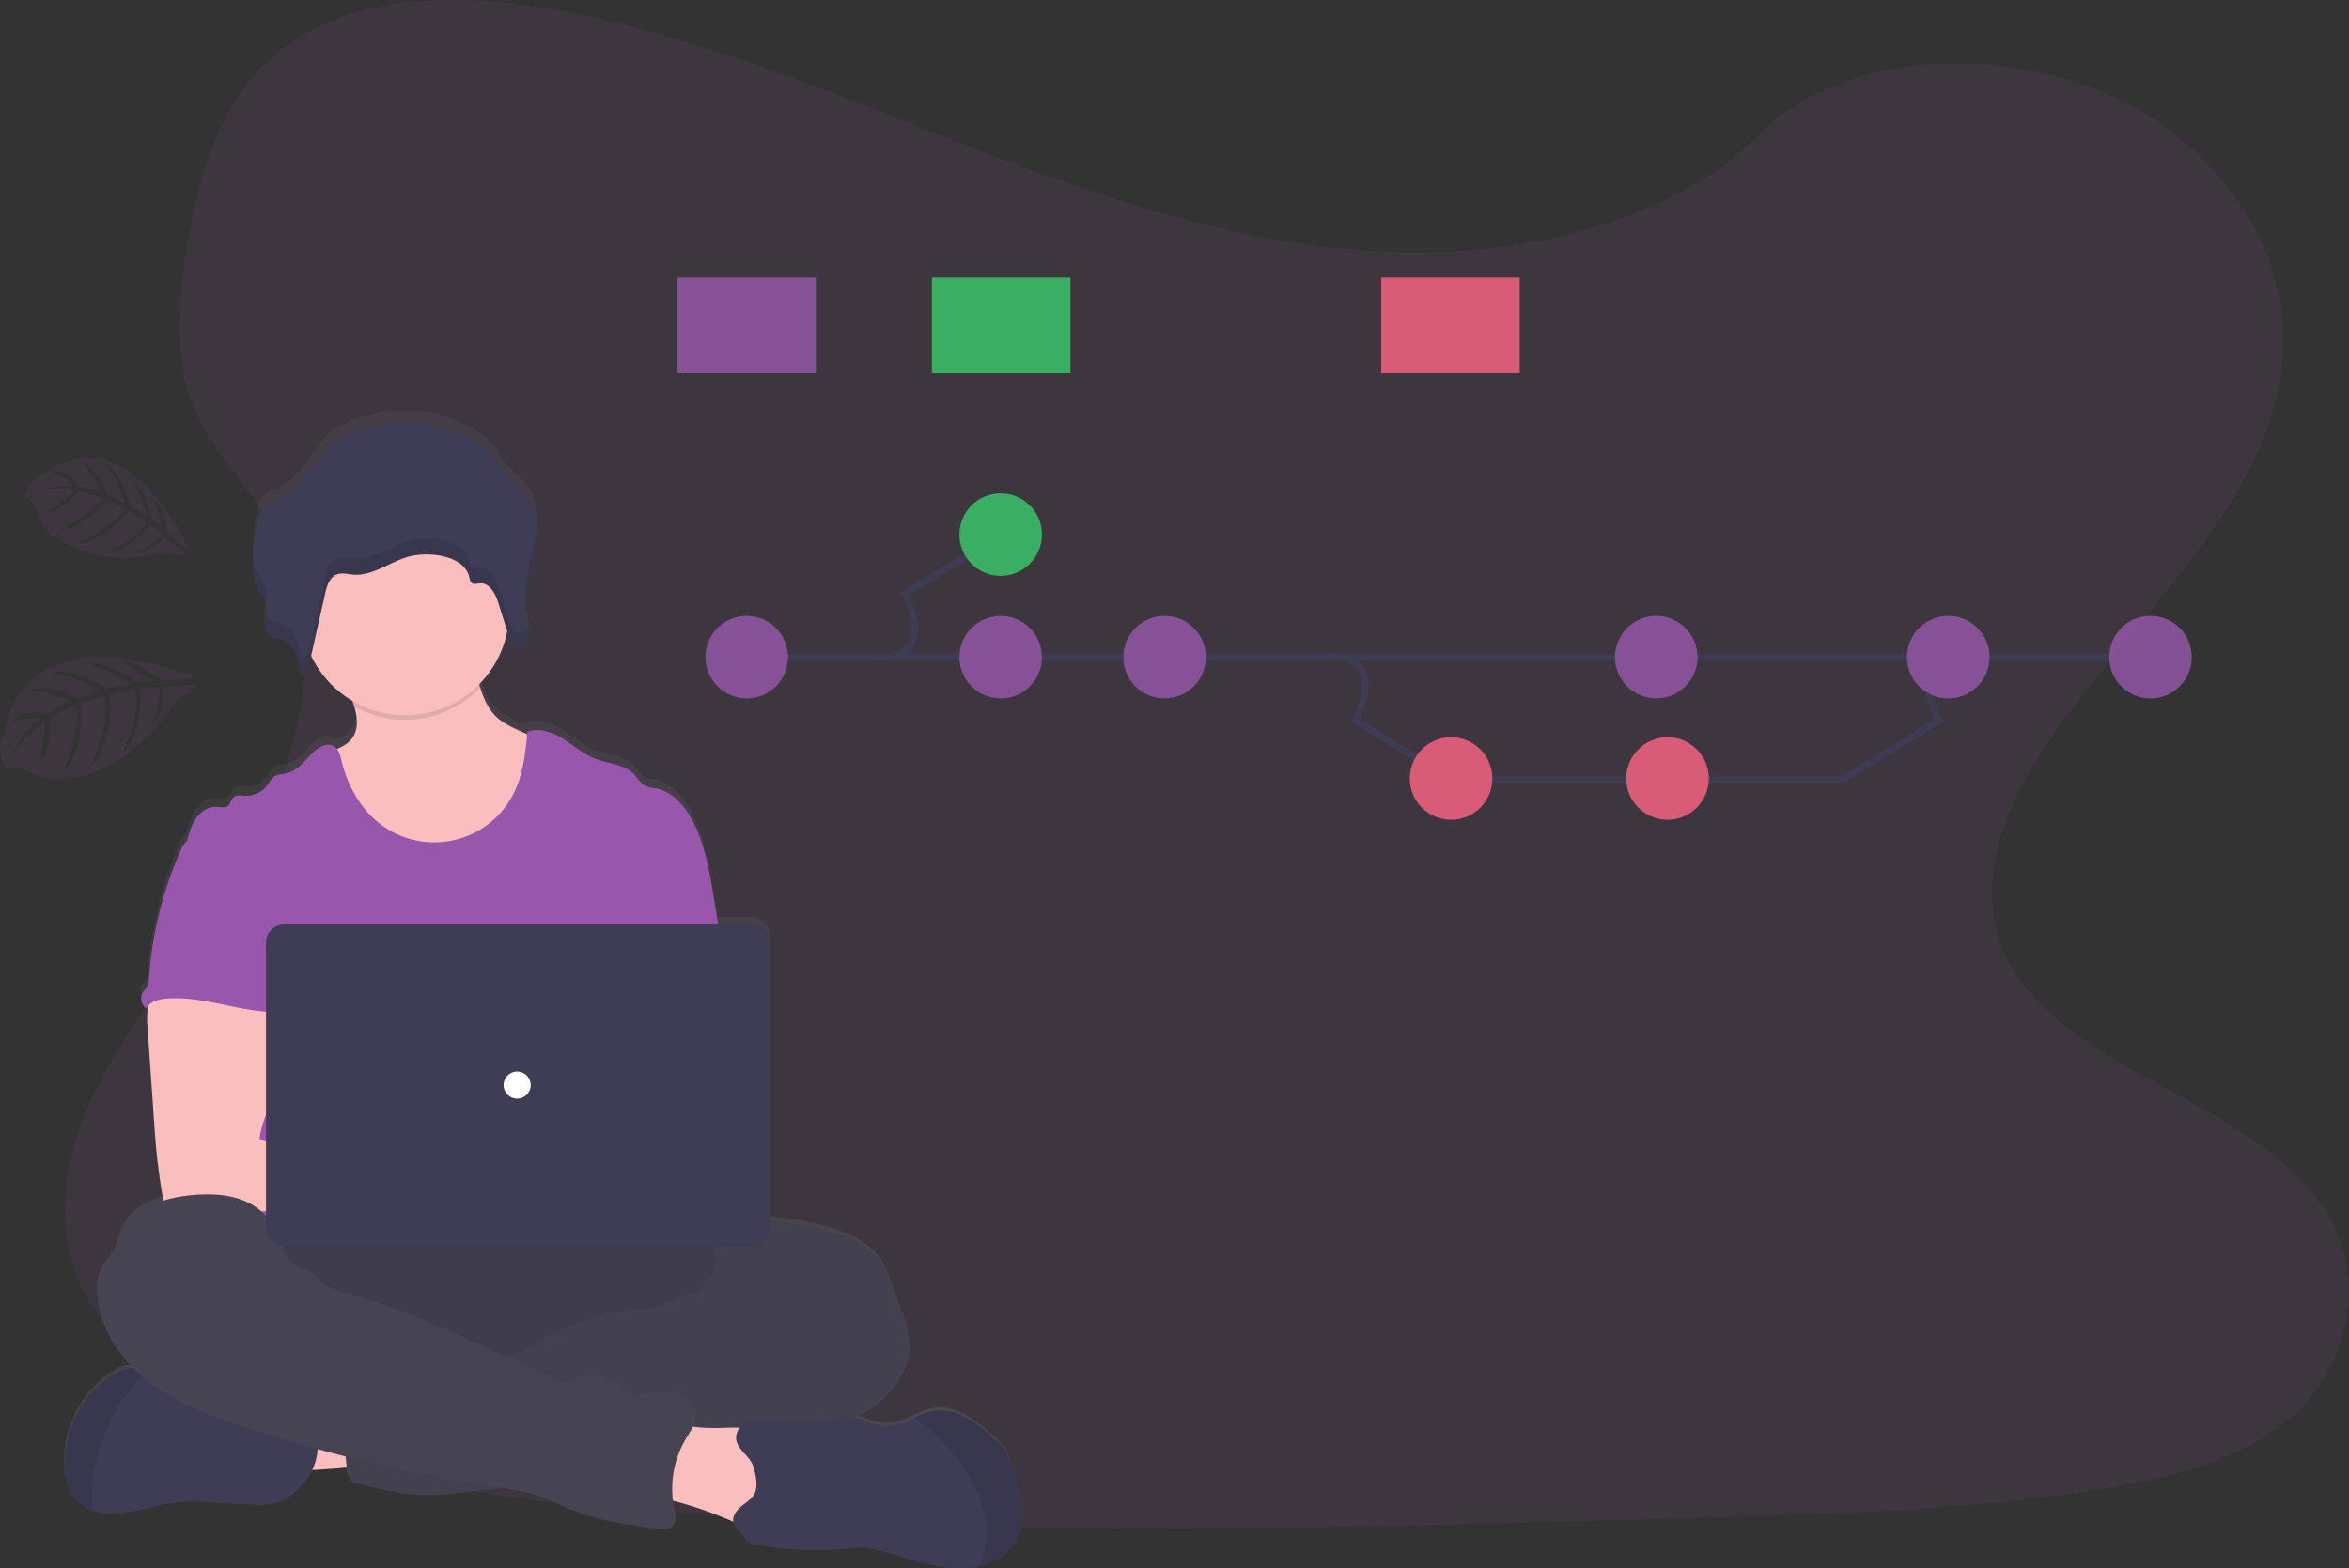 <svg height="693.31" viewBox="0 0 1038.23 693.31" width="1038.23" xmlns="http://www.w3.org/2000/svg" xmlns:xlink="http://www.w3.org/1999/xlink"><rect x="0" y="0" width="1038.23" height="693.31" fill="#333333" stroke="none"/><linearGradient id="a" gradientUnits="userSpaceOnUse" x1="320.96" x2="320.96" y1="796.01" y2="284.81"><stop offset="0" stop-color="#808080" stop-opacity=".25"/><stop offset=".54" stop-color="#808080" stop-opacity=".12"/><stop offset="1" stop-color="#808080" stop-opacity=".1"/></linearGradient><path d="m615.24 111.4c-64.72-2.25-126.36-23.14-185.23-46s-117.16-48.19-180.33-60.3c-40.63-7.79-87.09-8.89-119.83 12.89-31.5 21-41.68 57.15-47.16 90.72-4.11 25.27-6.54 51.85 4.75 75.5 7.83 16.42 21.74 30.22 31.36 45.95 33.46 54.72 9.81 122.2-26.46 175.63-17 25.06-36.74 49-49.87 75.66s-19.2 57.25-7.72 84.47c11.39 27 38.52 47.24 67.9 61.49 59.69 28.94 130 37.23 198.62 41.92 151.82 10.39 304.46 5.89 456.68 1.39 56.34-1.67 112.92-3.36 168.34-12.07 30.78-4.84 62.56-12.52 84.9-31 28.36-23.53 35.39-63.38 16.39-92.88-31.88-49.49-120-61.79-142.31-114.9-12.27-29.23.33-61.8 18.15-88.91 38.24-58.17 102.33-109.19 105.71-175.68 2.32-45.66-28.49-91.39-76.13-113-49.94-22.65-119.18-19.8-156 17.69-37.96 38.56-104.62 53.41-161.76 51.43z" fill="#9857ac" opacity=".1"/><path d="m529.62 754.84c-1-3.62-2-7.28-4-10.43a36.53 36.53 0 0 0 -6.55-7.17c-7.25-6.58-16.15-13.26-25.76-11.6a34.39 34.39 0 0 0 -8.54 3.12c-1.4.65-2.81 1.3-4.25 1.85a21.17 21.17 0 0 1 -12.82 1.12c-2.2-.59-4.25-1.65-6.42-2.31a20.35 20.35 0 0 0 -3.15-.68 53.64 53.64 0 0 0 6.09-3.21c10.78-6.6 19.38-18.53 18.18-31.29-.41-4.29-1.88-8.4-3.34-12.45l-3.84-10.62c-1.66-4.6-3.38-9.29-6.41-13.11-3.37-4.26-8.17-7.15-13.13-9.3-10.65-4.63-22.29-6.26-33.78-7.84l-.8-.11v-124.13a8 8 0 0 0 -8-8h-15.1q-1-6.12-2-12.22c-1.9-11.61-3.87-23.43-9.22-33.88-3.5-6.84-9.07-13.37-16.58-14.71a16.08 16.08 0 0 1 -4.31-1c-2.2-1.08-3.4-3.48-5.09-5.25-4.36-4.57-11.45-4.64-17.29-7-5.16-2.05-9.38-5.91-14.08-8.88s-10.54-5.08-15.74-3.15c0 .38-.07.76-.11 1.13l-3.34-1.54c-3.6-1.67-7.27-3.38-10.16-6.12-3.71-3.5-5.69-8.14-7.23-13.07-.16-.51-.31-1-.47-1.55a46.43 46.43 0 0 0 12.44-23.75l.81 2.63a17.45 17.45 0 0 0 .64 1.74 6.86 6.86 0 0 0 2 2.83 3.55 3.55 0 0 0 .84.49 3.5 3.5 0 0 0 .86.22 3.2 3.2 0 0 0 1.24-.09 4.73 4.73 0 0 0 3-2.78 6 6 0 0 0 .35-1.22 6.31 6.31 0 0 0 .07-.76v-1.04s0-.33-.05-.5v-.26c0-.2-.06-.4-.1-.59v-.16l-.16-.76v-.19l-.14-.62-.1-.41v-.06c-.1-.4-.19-.79-.28-1.19a34.38 34.38 0 0 1 -.55-10.56 113.08 113.08 0 0 1 2.86-15.35l.21-.91c.08-.35.16-.7.23-1.06.16-.72.32-1.44.47-2.17l.36-1.84.27-1.64v-.21a47.41 47.41 0 0 0 .35-11.23c-.46-5.23-2.08-10.18-5.63-14.12-2.51-2.79-5.82-4.85-8.15-7.78-2.18-2.74-3.41-6.12-5.67-8.81-6.24-7.45-22.26-13.19-32.09-14.19-11.26-1.14-29.45 1.74-38.53 8.39-3.36 2.45-5.66 6-8 9.36-4.3 6.25-9.18 12.49-16.07 16-2.6 1.32-5.58 2.32-7.31 4.62a12.49 12.49 0 0 0 -1.95 5.18 102.71 102.71 0 0 0 -2.06 19.78v2.5a18.23 18.23 0 0 0 1.56 7.23c.16.34.34.67.53 1l.12.21a39.78 39.78 0 0 1 3.2 5.45 7.22 7.22 0 0 1 .49 1.66 12.24 12.24 0 0 1 -.28 4.38c0 .22-.09.44-.13.66l-.09.43c0 .15 0 .3-.08.44-.08.43-.15.86-.21 1.28a9 9 0 0 0 .22 3.46 4.55 4.55 0 0 0 2.22 3 6.5 6.5 0 0 0 1.8.56c.63.11 1.27.18 1.89.32a9.33 9.33 0 0 1 2.29.85 9.22 9.22 0 0 1 1.93 1.24 11 11 0 0 1 .83.84 14 14 0 0 1 1.42 1.94q.32.53.6 1.08a24.67 24.67 0 0 1 1.71 4.52c.26.93.48 1.87.67 2.81.09.42.17.84.24 1.25s.14.83.2 1.24a2.91 2.91 0 0 0 .8-.16c1.47-.53 2.29-2.24 2.75-3.9.08-.28.15-.55.21-.82.23-1 .47-2.1.7-3.15a46.37 46.37 0 0 0 18.25 20.1c.28.83.55 1.65.79 2.49 1.31 4.53 1.94 9.27-.33 13.23-1.62 2.81-4.34 4.54-7.38 5.74a4.88 4.88 0 0 0 -1.65-1.4c-2.63-1.32-5.79.28-8 2.25-4 3.62-7.26 8.81-12.52 10-1.9.44-4 .35-5.58 1.51a13 13 0 0 0 -2.59 3.4 11.92 11.92 0 0 1 -10.23 5.1c-1.83-.09-4-.51-5.25.83-.93 1-1 2.58-2 3.53-1.34 1.32-3.54.68-5.41.6-3.56-.15-6.87 2.15-8.9 5.1s-3 6.48-4 10v.06a7.15 7.15 0 0 0 -.73.61 10.55 10.55 0 0 0 -2.21 3.58 170.87 170.87 0 0 0 -14.1 58.18 6 6 0 0 1 -.64 2.82 13.87 13.87 0 0 1 -1.47 1.6 5.61 5.61 0 0 0 .93 8 6.3 6.3 0 0 1 1.07-1.42c-.11.46-.21.91-.28 1.32a35.49 35.49 0 0 0 -.11 8.8q1.42 20.84 2.87 41.65c.27 3.93.54 7.85.9 11.77q1.05 11.38 3 22.67c.06.34.13.69.22 1-8.15 2.59-15.4 7.27-18.45 15.08-1.06 2.7-1.54 5.64-2.84 8.23-1.43 2.84-3.78 5.11-5.34 7.89-2.69 4.78-2.81 10.64-1.83 16 1.89 10.45 7.54 19.79 15 27.39h-1a15.64 15.64 0 0 0 -6.83 2.45c-15.78 9.22-24.8 29-21.51 47.06.65 3.53 1.78 7.11 4.14 9.8a15.51 15.51 0 0 0 7.28 4.46 25.29 25.29 0 0 0 5.37 1c12.3 1 24.21-4.7 36.54-5.18a98 98 0 0 1 12.23.57q8.91.74 17.85.94c9.69.23 15.14-2.35 21.32-9.59a26.1 26.1 0 0 0 3.77-5.94c5.26-.3 11.07-.76 15.27-1.1l.06.58c.23 2 .58 4.3 2.18 5.56a7.61 7.61 0 0 0 3 1.23c10.1 2.48 20.32 5 30.72 5a129.71 129.71 0 0 0 14.59-1.12l18.27-2.11a91 91 0 0 1 15.7 3.42c5.28 1.79 10.21 4.45 15.37 6.56 12 4.86 24.9 6.6 37.68 8.3 2.18.29 4.68.49 6.29-1 2.08-2 1.39-5.34.8-8.14-.24-1.15-.42-2.3-.56-3.46a175.25 175.25 0 0 1 25.24 8.76l1.43.63c.42 2.18 2.43 3.92 4.36 6.27a16 16 0 0 0 2.21 2.74 7.37 7.37 0 0 0 3.17 1.14 147.82 147.82 0 0 0 40.93 1.85 41.86 41.86 0 0 1 8.44-.29 36.58 36.58 0 0 1 6.1 1.37l11.57 3.32c8.53 2.44 17.26 4.91 26.11 4.36a33.4 33.4 0 0 0 5.33-.77c7-1.62 13.52-5.53 16.88-11.82 4.75-8.55 2.56-19.07 0-28.47z" fill="url(#a)" transform="translate(-80.89 -103.35)"/><path d="m205.91 752.89c-2.11-4.8-4.11-10.32-2-15.12a12.85 12.85 0 0 1 6.65-6.25 32 32 0 0 1 9-2.22 125.61 125.61 0 0 1 29.26-.4c.71 5.62-.79 11.32-2.08 16.75-1.17 5-1.84 5.74-7 6-3.34.18-33.04 3.01-33.83 1.24z" fill="#fbbebe" transform="translate(-80.89 -103.35)"/><ellipse cx="214.07" cy="577.16" fill="#464353" rx="143" ry="40"/><ellipse cx="214.07" cy="577.16" opacity=".1" rx="143" ry="40"/><path d="m320.6 469.35a44.49 44.49 0 0 1 -22.94 20.84 57.58 57.58 0 0 1 -18.21 3.46c-6.79.31-13.72-.13-20.1-2.45-8.56-3.1-15.67-9.44-21-16.83s-9-15.83-12.19-24.34c-1.68-4.43-3.28-9.15-2.49-13.83 5.15-1.17 10.79-2.89 13.45-7.46 2.27-3.92 1.64-8.62.33-13.1-.37-1.27-.8-2.53-1.23-3.74-1-2.9-4.45-8.41-2-10.89 1.53-1.57 7.94-2.37 10.15-3.39 6.81-3.14 13.09-7.68 20.57-9.17 6.47-1.29 13.15-.08 19.61 1.26a6.45 6.45 0 0 1 2.42.87 5.82 5.82 0 0 1 1.8 2.7c1.84 4.48 2.92 9.43 4.4 14.1 1.54 4.89 3.52 9.48 7.23 12.95 2.89 2.71 6.57 4.41 10.17 6.06l8.86 4.06a11.65 11.65 0 0 1 4.19 2.71 10.61 10.61 0 0 1 2 5.44 50.82 50.82 0 0 1 -5.02 30.75z" fill="#fbbebe" transform="translate(-80.89 -103.35)"/><path d="m293.13 407.38a46 46 0 0 1 -55.67 8.26c-.37-1.27-.8-2.53-1.23-3.74-1-2.9-4.45-8.41-2-10.89 1.53-1.57 7.94-2.37 10.15-3.39 6.81-3.14 13.09-7.68 20.57-9.17 6.47-1.29 13.15-.08 19.61 1.26a6.45 6.45 0 0 1 2.42.87 5.82 5.82 0 0 1 1.8 2.7c1.79 4.48 2.87 9.43 4.35 14.1z" opacity=".1" transform="translate(-80.89 -103.35)"/><circle cx="179.07" cy="270.16" fill="#fbbebe" r="46"/><g transform="translate(-80.89 -103.35)"><path d="m400.11 522.8-3.78-22.9c-1.91-11.49-3.88-23.2-9.22-33.55-3.51-6.78-9.08-13.24-16.59-14.58a16.05 16.05 0 0 1 -4.32-1c-2.2-1.06-3.4-3.44-5.09-5.2-4.36-4.52-11.46-4.59-17.3-6.89-5.16-2-9.38-5.85-14.08-8.79s-10.55-5-15.75-3.12c-.84 8.95-1.73 18.1-5.53 26.25a39.28 39.28 0 0 1 -59.26 14.76c-8.91-6.71-14.62-17.06-17.28-27.89-.65-2.64-1.39-5.67-3.82-6.88-2.63-1.32-5.79.28-8 2.22-4 3.59-7.27 8.73-12.53 9.94-1.9.44-4 .35-5.58 1.5a12.7 12.7 0 0 0 -2.6 3.37 12 12 0 0 1 -10.23 5.06c-1.83-.09-4-.51-5.25.82-.93 1-1 2.56-2 3.49-1.35 1.31-3.54.67-5.42.6-3.56-.15-6.87 2.13-8.91 5s-3 6.42-4 9.86l31.86 73.05a6.23 6.23 0 0 1 .79 3 7.31 7.31 0 0 1 -1.36 3c-5.36 8.61-5.19 19.44-4.6 29.56s1.31 20.81-3.21 29.88c-1.23 2.49-2.83 4.77-4 7.26-2.74 5.64-3.73 23.68-2.13 29.74h226.08c-4.31-11.85-2.67-35.63-1.77-48.21.63-8.8-1-17.59-1.7-26.39-1.53-17.97-.45-35.02-3.42-52.96z" fill="#9857ac"/><path d="m146.25 549a35.4 35.4 0 0 0 -.12 8.73l2.87 41.27c.27 3.89.54 7.77.9 11.65.69 7.53 1.72 15 3 22.46a4 4 0 0 0 4.1 3.89c12.65 2.68 25.72 2.57 38.63 1.84 19.7-1.1 39.37-3.61 59.1-3.18 5.08.11 11 0 14.08-4s1.29-10.47-2.73-13.7-9.48-4-14.64-4c-6.83-.07-13.66.9-20.47.5-6.25-.37-12.36-1.88-18.42-3.39l-17-4.23c.65-5.15 2.61-10 4.47-14.89 3.34-8.67 6.46-17.63 6.52-26.92s-3.44-19.06-11.05-24.38c-6.26-4.37-14.32-5.18-21.95-5-5.55.16-15.14-1.17-20.21 1-4.01 1.76-6.33 8.42-7.08 12.35z" fill="#fbbebe"/><path d="m411.68 643.36c3.33-1.27 7-.81 10.57-.33 11.49 1.57 23.15 3.18 33.8 7.77 5 2.14 9.76 5 13.14 9.21 3 3.79 4.75 8.43 6.41 13l3.84 10.52c1.46 4 2.94 8.08 3.35 12.33 1.2 12.59-7.41 24.46-18.24 31s-23.58 8.87-36 11.31-24.89 5.14-37.26 8a150 150 0 0 1 -17.53 3.45c-13.24 1.5-27.08-.71-39.66 3.67-5 1.75-9.91 4.35-15.1 5.56a93.93 93.93 0 0 1 -10.44 1.59l-23.81 2.72a129.89 129.89 0 0 1 -14.6 1.12c-10.4 0-20.63-2.46-30.73-4.92a7.77 7.77 0 0 1 -3-1.21c-1.6-1.26-1.95-3.49-2.18-5.51q-1.53-13.41-2.68-26.85c-.24-2.91-.42-6.06 1.17-8.51 2-3 5.9-3.94 9.46-4.52a246.88 246.88 0 0 1 45.68-3.17c5.81-5.81 15.39-5.84 23-9a68.39 68.39 0 0 0 8.11-4.41 106 106 0 0 1 44.53-14.07 41.45 41.45 0 0 0 9.11-1.3c5.89-1.83 11.26-6.81 17.31-5.59.75-2.07 1.27-4.84 3-6.26.86-.73 1.92-1.22 2.71-2 1.67-1.69 1.82-4.35 1.57-6.71s-.81-4.78-.2-7.08a9.79 9.79 0 0 1 1.11-2.47c3-5.18 7.53-7.84 13.56-7.34z" fill="#464353"/><path d="m411.68 643.36c3.33-1.27 7-.81 10.57-.33 11.49 1.57 23.15 3.18 33.8 7.77 5 2.14 9.76 5 13.14 9.21 3 3.79 4.75 8.43 6.41 13l3.84 10.52c1.46 4 2.94 8.08 3.35 12.33 1.2 12.59-7.41 24.46-18.24 31s-23.58 8.87-36 11.31-24.89 5.14-37.26 8a150 150 0 0 1 -17.53 3.45c-13.24 1.5-27.08-.71-39.66 3.67-5 1.75-9.91 4.35-15.1 5.56a93.93 93.93 0 0 1 -10.44 1.59l-23.81 2.72a129.89 129.89 0 0 1 -14.6 1.12c-10.4 0-20.63-2.46-30.73-4.92a7.77 7.77 0 0 1 -3-1.21c-1.6-1.26-1.95-3.49-2.18-5.51q-1.53-13.41-2.68-26.85c-.24-2.91-.42-6.06 1.17-8.51 2-3 5.9-3.94 9.46-4.52a246.88 246.88 0 0 1 45.68-3.17c5.81-5.81 15.39-5.84 23-9a68.39 68.39 0 0 0 8.11-4.41 106 106 0 0 1 44.53-14.07 41.45 41.45 0 0 0 9.11-1.3c5.89-1.83 11.26-6.81 17.31-5.59.75-2.07 1.27-4.84 3-6.26.86-.73 1.92-1.22 2.71-2 1.67-1.69 1.82-4.35 1.57-6.71s-.81-4.78-.2-7.08a9.79 9.79 0 0 1 1.11-2.47c3-5.18 7.53-7.84 13.56-7.34z" opacity=".05"/><path d="m215.11 759.07c-6.19 7.17-11.64 9.73-21.33 9.5q-8.94-.21-17.86-.93a100.2 100.2 0 0 0 -12.24-.57c-12.34.48-24.25 6.13-36.56 5.14a25.92 25.92 0 0 1 -5.37-1 15.63 15.63 0 0 1 -7.29-4.42c-2.36-2.67-3.49-6.21-4.14-9.71-3.29-17.94 5.73-37.48 21.52-46.61a15.78 15.78 0 0 1 6.84-2.43 16.21 16.21 0 0 1 6.92 1.52l.15.06a52.33 52.33 0 0 1 17.14 11.44 9.66 9.66 0 0 0 2.62 2.11 9 9 0 0 0 3.09.58l13.14.83a31.14 31.14 0 0 1 6.6.91 52.46 52.46 0 0 1 6.94 3c7.07 3.16 14.91 4 22.55 5.22a3.37 3.37 0 0 1 2 .8 3.13 3.13 0 0 1 .62 1.3 25.51 25.51 0 0 1 -5.34 23.26z" fill="#3f3d56"/><path d="m145.75 709.63a78.9 78.9 0 0 0 -13.15 16.44 82.28 82.28 0 0 0 -10.74 32.54 60.4 60.4 0 0 0 -.11 12.61 15.63 15.63 0 0 1 -7.29-4.42c-2.36-2.67-3.49-6.21-4.14-9.71-3.29-17.94 5.73-37.48 21.52-46.61a15.78 15.78 0 0 1 6.84-2.43 16.21 16.21 0 0 1 6.92 1.52z" opacity=".1"/><path d="m400.24 734.51c7.35-.2 15.6-.57 21 4.38 5.15 4.68 5.83 12.4 6.17 19.35l.39 8.07c.12 2.46.22 5-.77 7.28-1.76 4-6.59 5.93-11 5.7s-8.46-2.16-12.49-3.9a175.7 175.7 0 0 0 -34-10.71q.57-8.37 1.9-16.66c.61-3.83.71-10.24 3.27-13.42 2.71-3.36 6.24-1.54 9.92-.92a79.63 79.63 0 0 0 15.61.83z" fill="#fbbebe"/><path d="m206 653.42c0 1-1.57 0-1.71-1.07-1.1-8.09-7.52-14.76-15-18s-16-3.41-24.1-2.64c-12.25 1.16-26 5.85-30.48 17.3-1.06 2.68-1.54 5.58-2.84 8.15-1.44 2.82-3.79 5.07-5.35 7.81-2.69 4.74-2.8 10.55-1.83 15.91 2.61 14.3 12.39 26.53 24.24 35s25.7 13.53 39.51 18.09a685.19 685.19 0 0 0 112 26.75c6.16.93 12.38 1.79 18.28 3.77 5.28 1.77 10.22 4.42 15.38 6.5 12 4.82 24.91 6.54 37.7 8.23 2.18.28 4.68.48 6.29-1 2.08-1.93 1.39-5.29.8-8.06a43.35 43.35 0 0 1 5.11-30.76c2.14-3.6 4.92-7.29 4.52-11.46-.48-4.86-5.32-8.3-10.14-9.08s-9.72.37-14.56 1c-1.67.22-3.49.36-4.95-.49a9.89 9.89 0 0 1 -1.94-1.72 21.93 21.93 0 0 0 -25.54-3.57c-1.79 1-4.5-1.23-6.36-2.07l-21.03-9.52c-24.16-10.93-48.44-21.91-74-28.83a15.54 15.54 0 0 1 -5.7-2.37c-1.27-1-2.18-2.36-3.35-3.47-2.55-2.41-6.1-3.37-9.16-5.08s-6.49-5.89-5.79-9.32z" fill="#464353"/><path d="m530.21 784.11c-3.36 6.23-9.88 10.11-16.88 11.71a33.5 33.5 0 0 1 -5.34.76c-8.85.55-17.59-1.9-26.12-4.32l-11.58-3.26a36.55 36.55 0 0 0 -6.1-1.36 41.86 41.86 0 0 0 -8.44.29 149.59 149.59 0 0 1 -41-1.84 7.23 7.23 0 0 1 -3.17-1.13 15.75 15.75 0 0 1 -2.21-2.71c-3.15-3.79-6.54-6-2.81-11 2.15-2.9 6.14-4.35 7.81-7.68s.6-8.06-.39-11.5c-1.35-4.75-5.79-6.8-7.38-11.16-1.19-3.29.81-7.11 3.82-8.9s6.73-1.93 10.2-1.47 6.87 1.44 10.36 1.71c10.26.82 20.75-4.47 30.6-1.49 2.17.66 4.22 1.71 6.42 2.29a21.35 21.35 0 0 0 12.83-1.11c1.44-.54 2.85-1.19 4.25-1.83a34.23 34.23 0 0 1 8.55-3.09c9.61-1.65 18.52 5 25.77 11.49a36.44 36.44 0 0 1 6.55 7.1c2 3.12 3.06 6.75 4 10.33 2.65 9.25 4.84 19.67.26 28.17z" fill="#3f3d56"/><path d="m530.21 784.11c-3.36 6.23-9.88 10.11-16.88 11.71a32.69 32.69 0 0 0 3.55-17.16c-.6-9.51-4.78-18.47-10.11-26.37a93.4 93.4 0 0 0 -11.14-13.57c-3.18-3.2-7.09-5.74-10.51-8.67a34.23 34.23 0 0 1 8.55-3.09c9.61-1.65 18.52 5 25.77 11.49a36.44 36.44 0 0 1 6.55 7.1c2 3.12 3.06 6.75 4 10.33 2.61 9.31 4.8 19.73.22 28.23z" opacity=".1"/><path d="m163 475.61a10.35 10.35 0 0 0 -2.22 3.55 167.86 167.86 0 0 0 -14.1 57.62 5.76 5.76 0 0 1 -.65 2.79 12.21 12.21 0 0 1 -1.47 1.59 5.52 5.52 0 0 0 .94 8c1.65-3.11 5.6-4.12 9.11-4.39 16.81-1.33 33.23 6.49 50.09 5.9-1.19-4.11-2.9-8.06-3.87-12.22-4.29-18.47 6.41-38.58-.15-56.37-1.31-3.56-3.5-7.06-6.95-8.62a18.51 18.51 0 0 0 -4.45-1.18c-4.26-.77-12.74-4.06-16.86-2.74-1.52.49-2.12 1.92-3.38 2.78-1.91 1.23-4.45 1.68-6.04 3.29z" fill="#9857ac"/></g><rect fill="#3f3d56" height="142" rx="7.97" width="223" x="117.57" y="408.66"/><circle cx="228.57" cy="479.66" fill="#fff" r="6"/><path d="m228.18 298.85c-3.36 2.43-5.66 5.92-8 9.27-4.31 6.19-9.19 12.37-16.08 15.82-2.61 1.31-5.59 2.3-7.32 4.58a12.34 12.34 0 0 0 -1.95 5.13 101.65 101.65 0 0 0 -2.06 19.6c0 3.28.14 6.66 1.59 9.64 1.37 2.8 3.84 5.17 4.35 8.22.39 2.38-.49 4.75-.8 7.14s.23 5.22 2.44 6.36a14.79 14.79 0 0 0 3.7.87c6.65 1.48 8.88 9.28 9.89 15.73 2.26-.13 3.28-2.72 3.75-4.83l6.93-30.81c.75-3.34 2-7.21 5.33-8.38 2.23-.77 4.67-.05 7 .15 9.15.75 16.89-6.32 25.84-8.27a33 33 0 0 1 8.71-.58c7.06.35 15.27 3.25 16.77 9.84.25 1.07.4 2.35 1.4 2.88s2.05.08 3.1 0c4.48-.45 7.12 4.59 8.41 8.71l4.7 15c.7 2.27 1.88 4.94 4.34 5.23 2.27.28 4.2-1.87 4.54-4s-.4-4.34-.89-6.48c-2.21-9.85 1.17-19.93 3.23-29.8s2.43-21.21-4.48-28.81c-2.51-2.75-5.81-4.8-8.15-7.7-2.18-2.72-3.41-6.06-5.67-8.73-6.25-7.37-22.28-13.06-32.11-14-11.23-1.22-29.43 1.63-38.51 8.22z" fill="#3f3d56" transform="translate(-80.89 -103.35)"/><path d="m310.26 383.15c-2.46-.3-3.64-3-4.34-5.23q-2.35-7.51-4.7-15c-1.29-4.13-3.93-9.17-8.41-8.71-1.05.11-2.18.52-3.1 0s-1.15-1.81-1.4-2.88c-1.5-6.6-9.71-9.49-16.77-9.84a33.43 33.43 0 0 0 -8.71.57c-8.95 2-16.69 9-25.84 8.27-2.36-.19-4.8-.91-7-.14-3.37 1.16-4.58 5-5.33 8.38l-6.93 30.8c-.47 2.12-1.49 4.71-3.75 4.83-1-6.44-3.24-14.24-9.89-15.72a15.72 15.72 0 0 1 -3.7-.87 4.34 4.34 0 0 1 -1.93-2.15c-.18.93-.39 1.86-.51 2.79-.3 2.38.23 5.22 2.44 6.36a14.79 14.79 0 0 0 3.7.87c6.65 1.48 8.88 9.28 9.89 15.73 2.26-.13 3.28-2.72 3.75-4.83l6.93-30.81c.75-3.34 2-7.21 5.33-8.38 2.23-.77 4.67-.05 7 .15 9.15.75 16.89-6.32 25.84-8.27a33 33 0 0 1 8.71-.58c7.06.35 15.27 3.25 16.77 9.84.25 1.07.4 2.35 1.4 2.88s2.05.08 3.1 0c4.48-.45 7.12 4.59 8.41 8.71q2.34 7.51 4.7 15c.7 2.27 1.88 4.94 4.34 5.23 2.27.28 4.2-1.87 4.54-4a13.58 13.58 0 0 0 -.6-5.31 4.13 4.13 0 0 1 -3.94 2.31zm-111.54-19.04c-.51-3.05-3-5.42-4.35-8.22a16.45 16.45 0 0 1 -1.48-6c0 1.12-.1 2.24-.11 3.37 0 3.28.14 6.66 1.59 9.64 1.11 2.27 2.94 4.27 3.86 6.58a15.06 15.06 0 0 0 .49-5.37zm118.42-21.28c-1.82 8.72-4.66 17.6-3.78 26.34.57-6.45 2.45-12.94 3.78-19.34a51 51 0 0 0 1.16-14.83 61.14 61.14 0 0 1 -1.16 7.83z" opacity=".1" transform="translate(-80.89 -103.35)"/><g opacity=".8"><path d="m330.04 290.49h625.06m-569.53-.01s29.89 4.15 14.41-27.92l42-26m142.66 53.92s29.89-4.14 14.41 27.93l42 26m230.22-53.93s-29.9-4.14-14.41 27.93l-42 26m0-.01h-164.93" fill="none" stroke="#3f3d56" stroke-miterlimit="10" stroke-width="3"/><circle cx="330.04" cy="290.49" fill="#9857ac" r="18.25"/><circle cx="442.29" cy="236.3" fill="#3acc6c" r="18.25"/><circle cx="442.29" cy="290.49" fill="#9857ac" r="18.25"/><circle cx="514.73" cy="290.49" fill="#9857ac" r="18.25"/><circle cx="641.35" cy="344.13" fill="#ff6584" r="18.25"/><circle cx="737.03" cy="344.13" fill="#ff6584" r="18.25"/><g fill="#9857ac"><circle cx="732.04" cy="290.49" r="18.25"/><circle cx="950.48" cy="290.49" r="18.25"/><circle cx="861.12" cy="290.49" r="18.25"/><path d="m299.38 122.66h61.23v42.2h-61.23z"/></g><path d="m411.9 122.66h61.23v42.2h-61.23z" fill="#3acc6c"/><path d="m610.48 122.66h61.23v42.2h-61.23z" fill="#ff6584"/></g><path d="m167.24 402.71s-74.77-31.44-84.57 25.29c0 0-5.11 8.84 2 16.14 0 0 1.53-3.92 8.75.13a37.17 37.17 0 0 0 8.16 3.32 18.36 18.36 0 0 0 11.62-.62s24.59-1.33 45.27-33.5c0 0 8.87-5.48 9.31-7.54l-14.82 1s1.14 10.85-5 17.36c0 0 5.44-16.84 2.83-17.31-.53-.1-7.83.86-7.83.86s1.89 18.87-8 28.63c0 0 9.18-19.19 5.19-28.29l-10.94 2.11s3 19.85-7.82 31.39c0 0 8.9-20.4 5.46-30.76l-10.47 3.52s2.52 19.41-6.53 29c0 0 7.9-24.61 4.18-28 0 0-9.42 3.82-11.43 6 0 0 1.49 14-4.26 19.05 0 0 3.53-17 1.78-17.7 0 0-10.94 8.24-14.28 15.35 0 0 4.16-10.86 12.91-17 0 0-7.35-1.24-13 1.83 0 0 3.78-7.21 15.65-3.79 0 0 8.79-6.09 10.55-6 0 0-11.23-5-19.34-4.38 0 0 8.7-5 22.08 3.35l10.45-3.77s-14.5-7.43-21.76-7.4c0 0 9.66-3.74 24.47 6.66l10.7-2.18s-12-7.35-20.09-9.06c0 0 9.7-1.54 23.18 8.55l7.31-.61s-8.85-5.22-11.53-6.49l-2.56-2.09a34.89 34.89 0 0 1 17.14 8.18s15.18-.3 15.24-1.23zm-2.76-56.36s-26.48-61.27-64.63-33.17c0 0-8.06 2.34-8 10.7 0 0 3.14-1.46 5.13 5.07a30.1 30.1 0 0 0 3 6.61 15 15 0 0 0 7.25 6.25s15.37 13.22 46 5.89c0 0 8.4 1.79 9.83.83l-9.36-7.87s-5.51 7.1-12.89 7.44c0 0 12.83-6.9 11.55-8.67-.26-.36-5.15-3.94-5.15-3.94s-9.62 12.28-21 12.47c0 0 16.39-6.18 19.2-13.85l-7.7-5s-9.71 13.51-22.71 14.21c0 0 16.91-7.05 20.77-15.17l-8.23-3.87s-9.56 13-20.37 13.49c0 0 18.72-10.12 18.43-14.25 0 0-7.77-3.1-10.24-2.92 0 0-7.07 9.15-13.38 8.89 0 0 11.79-8.09 11.15-9.5 0 0-11.2-1.34-17.23 1 0 0 8.66-4.08 17.35-2.74 0 0-3.66-4.93-8.75-6.3 0 0 6.36-2.13 11.46 6.65 0 0 8.68 1.4 9.7 2.44 0 0-3.81-9.39-9-13.62 0 0 8 2 11.2 14.57l8.36 3.71s-4.38-12.68-8.72-16.79c0 0 7.87 3.28 10.75 17.9l7.6 4.79s-2.94-11.2-6.77-16.83c0 0 6.64 4.62 8.89 18.29l4.7 3.8s-2.29-8.14-3.16-10.42l-.33-2.7a28.65 28.65 0 0 1 5.49 14.68s9.24 8.44 9.81 7.93z" fill="#9857ac" opacity=".1" transform="translate(-80.89 -103.35)"/></svg>